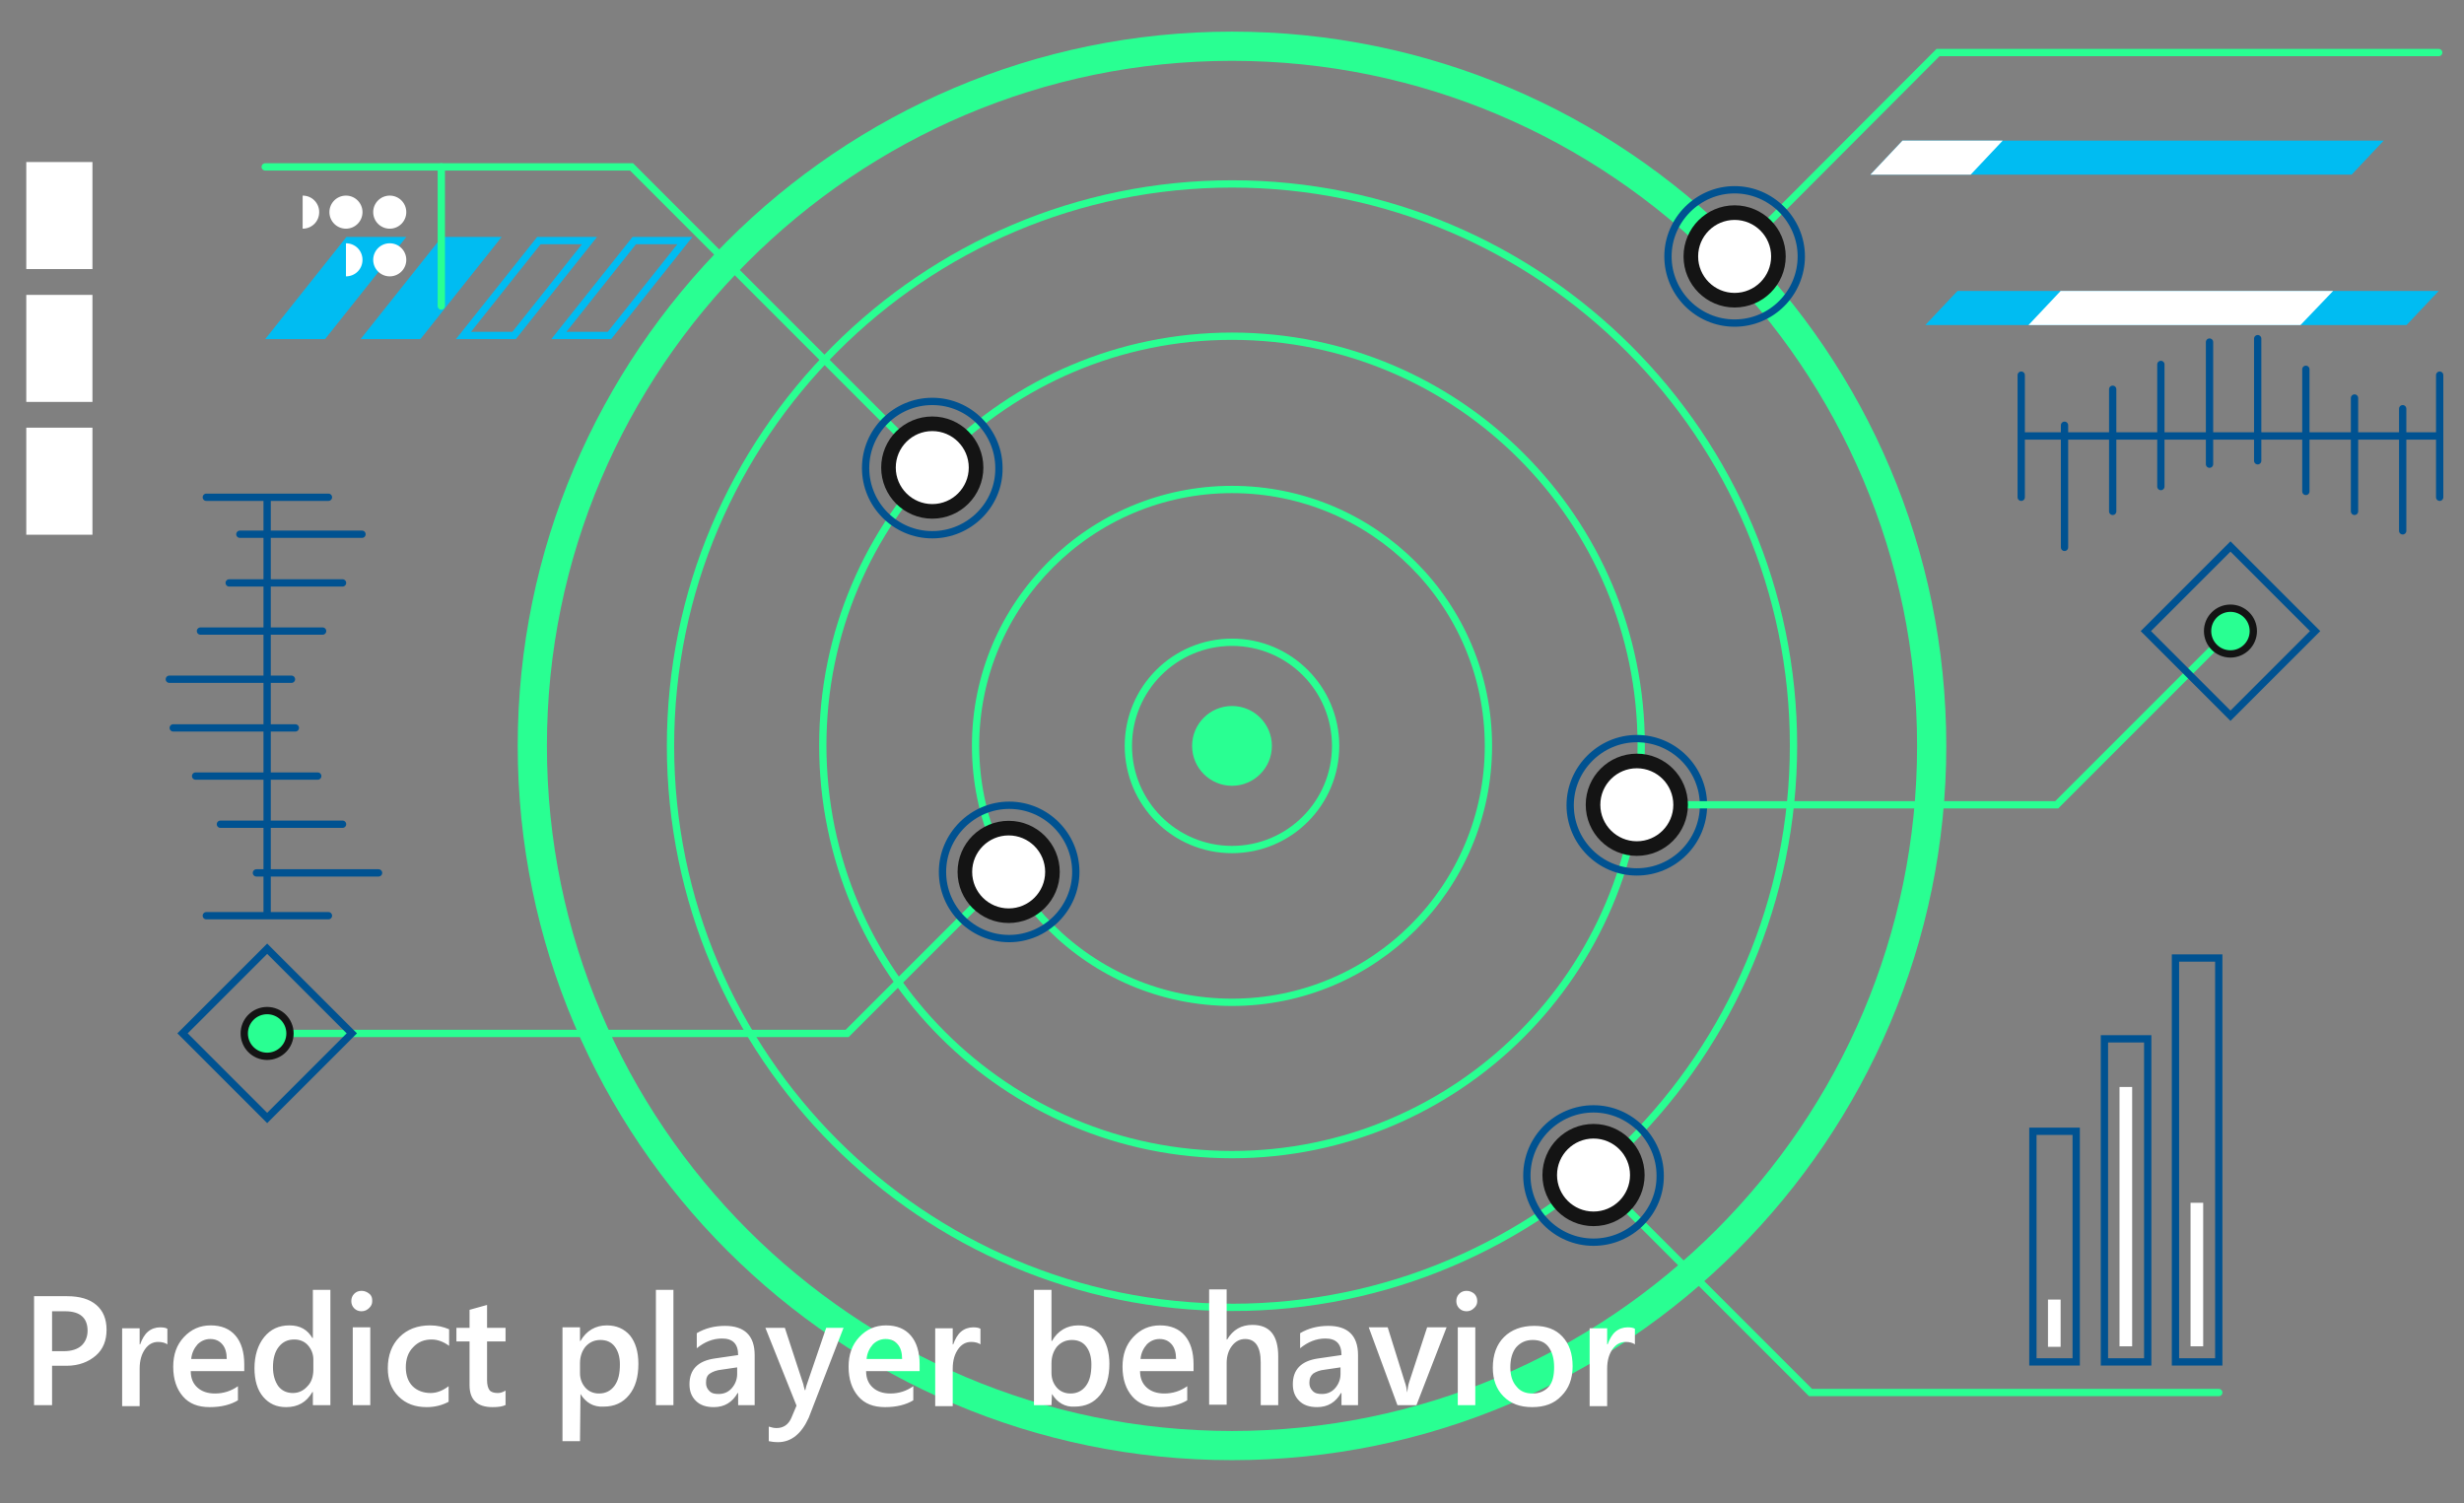<svg id="Layer_1" xmlns="http://www.w3.org/2000/svg" viewBox="0 0 506.4 309"><rect x="0" y="0" width="506.4" height="309" fill="#808080" stroke="none"/><style>.st0{fill:#29ff92}.st1,.st2,.st3{stroke-miterlimit:10}.st1{stroke-linecap:round;fill:none;stroke:#29ff92;stroke-width:1.5}.st2{fill:#fff;stroke:#141414;stroke-width:3}.st3{fill:none;stroke:#005291;stroke-width:1.5;stroke-linecap:round}.st4{fill:#00bcf2}.st5{fill:#fff}.st6{fill:#29ff92;stroke:#141414;stroke-width:1.5;stroke-linecap:round;stroke-miterlimit:10}</style><path class="st0" d="M253.2 12.5c77.6 0 140.8 63.2 140.8 140.8s-63.2 140.8-140.8 140.8-140.8-63.2-140.8-140.8S175.6 12.5 253.2 12.5m0-6c-80.9 0-146.8 65.9-146.8 146.8s65.9 146.8 146.8 146.8S400 234.2 400 153.3 334.2 6.5 253.2 6.5z"/><path class="st1" d="M253.2 268.7c-63.6 0-115.4-51.8-115.4-115.4S189.6 37.8 253.2 37.8s115.4 51.8 115.4 115.4-51.7 115.5-115.4 115.5z"/><path class="st1" d="M253.2 237.3c-46.4 0-84.1-37.7-84.1-84.1s37.7-84.1 84.1-84.1 84.1 37.7 84.1 84.1-37.7 84.1-84.1 84.1z"/><path class="st1" d="M253.2 206c-29.1 0-52.7-23.6-52.7-52.7s23.6-52.7 52.7-52.7 52.7 23.6 52.7 52.7-23.6 52.7-52.7 52.7z"/><circle class="st1" cx="253.2" cy="153.3" r="21.3"/><path class="st1" d="M191.6 96.1l-61.8-61.8H54.5m273 207.3l44.6 44.6H456M356.5 52.7l41.8-41.9h102.9"/><circle class="st2" cx="191.6" cy="96.1" r="9"/><circle class="st2" cx="356.5" cy="52.7" r="9"/><path class="st3" d="M327.5 255.3c-7.6 0-13.7-6.2-13.7-13.7 0-7.6 6.2-13.7 13.7-13.7s13.7 6.2 13.7 13.7c.1 7.5-6.1 13.7-13.7 13.7z"/><circle class="st2" cx="327.5" cy="241.5" r="9"/><path class="st3" d="M336.4 179.2c-7.6 0-13.7-6.2-13.7-13.7s6.2-13.7 13.7-13.7c7.6 0 13.7 6.2 13.7 13.7s-6.1 13.7-13.7 13.7z"/><path class="st4" d="M494.6 66.8h-98.9l6.6-7h98.9zm-11.3-30.9h-98.9l6.6-7h98.9z"/><path class="st3" d="M447.1 196.9h8.9v83h-8.9z"/><path class="st5" d="M450.2 247.2h2.6v29.5h-2.6z"/><path class="st3" d="M432.5 213.5h8.9v66.4h-8.9z"/><path class="st5" d="M435.6 223.4h2.6v53.3h-2.6z"/><path class="st3" d="M417.8 232.5h8.9v47.4h-8.9z"/><path class="st5" d="M420.9 267.1h2.6v9.7h-2.6zM5.4 33.3H19v22H5.4zm0 27.3H19v22H5.4z"/><path class="st4" d="M83.5 48.7H71.2l-16.7 21h12.3zm19.6 0H90.8l-16.7 21h12.3zm16.5 1.5l-14.3 18h-8.5l14.3-18h8.5m3.1-1.5h-12.3l-16.7 21H106l16.7-21zm16.5 1.5l-14.3 18h-8.5l14.3-18h8.5m3.1-1.5H130l-16.7 21h12.3l16.7-21z"/><path class="st1" d="M90.7 34.3v28.6"/><circle class="st5" cx="80.1" cy="43.6" r="3.4"/><circle class="st5" cx="71.1" cy="43.6" r="3.4"/><path class="st5" d="M62.2 47c1.9 0 3.4-1.5 3.4-3.4s-1.5-3.4-3.4-3.4V47z"/><circle class="st5" cx="80.1" cy="53.4" r="3.4"/><path class="st5" d="M71.1 56.8c1.9 0 3.4-1.5 3.4-3.4S73 50 71.1 50v6.8z"/><path class="st3" d="M191.6 109.9c-7.6 0-13.7-6.2-13.7-13.7 0-7.6 6.2-13.7 13.7-13.7 7.6 0 13.7 6.2 13.7 13.7.1 7.5-6.1 13.7-13.7 13.7zm164.9-43.5c-7.6 0-13.7-6.2-13.7-13.7S349 39 356.5 39s13.7 6.2 13.7 13.7-6.1 13.7-13.7 13.7z"/><circle class="st0" cx="253.2" cy="153.3" r="8.2"/><path class="st5" d="M391 28.9l-6.6 7H405l6.6-7zm32.5 30.9l-6.6 7h55.9l6.7-7z"/><path class="st1" d="M207.3 179.2l-33.2 33.2H54.9"/><circle class="st2" cx="207.3" cy="179.2" r="9"/><path class="st3" d="M207.4 192.9c-7.6 0-13.7-6.2-13.7-13.7s6.2-13.7 13.7-13.7c7.6 0 13.7 6.2 13.7 13.7s-6.2 13.7-13.7 13.7z"/><path transform="rotate(45.001 54.932 212.401)" class="st3" d="M42.6 200.1h24.6v24.6H42.6z"/><circle class="st6" cx="54.9" cy="212.4" r="4.7"/><path class="st3" d="M49.3 109.8h25.1m-32-7.6h25.1m-25.1 86h25.1m-20.4-68.4h23.3m-29.2 9.9h25.1m-31.5 9.9h25.1m-24.3 10h25.1m-20.5 9.9h25.1m-20 9.9h25.1m-17.7 10h25.1m-22.9 8.8v-86M493.8 84v25.1m7.6-32v25.1m-86-25.1v25.1m68.5-20.4v23.3m-10-29.2V101M464 69.6v25.1m-9.9-24.4v25.1m-10-20.5V100m-9.9-20v25.1m-9.9-17.7v25.1m-8.9-22.9h86"/><path class="st1" d="M336.4 165.4h86.3l35.7-35.7"/><path transform="rotate(45.001 458.394 129.713)" class="st3" d="M446.1 117.4h24.6V142h-24.6z"/><circle class="st6" cx="458.4" cy="129.7" r="4.7"/><path class="st5" d="M10.7 280.7v8.1H7v-22.4h6.8c2.6 0 4.6.6 6 1.8s2.1 2.9 2.1 5.1-.7 4-2.2 5.3-3.5 2.1-6 2.1h-3zm0-11.2v8.2h2.4c1.6 0 2.8-.4 3.6-1.1s1.3-1.8 1.3-3.1c0-2.6-1.5-4-4.6-4h-2.7zm23.7 6.8c-.4-.3-1.1-.5-1.9-.5-1.1 0-2 .5-2.7 1.5s-1.1 2.3-1.1 4v7.7h-3.6v-16h3.6v3.3h.1c.4-1.1.9-2 1.6-2.6s1.6-.9 2.5-.9c.7 0 1.2.1 1.5.3v3.2zm15.7 5.5H39.2c0 1.5.5 2.6 1.4 3.4.9.8 2.1 1.2 3.6 1.2 1.7 0 3.3-.5 4.7-1.5v2.9c-1.5.9-3.4 1.4-5.8 1.4s-4.2-.7-5.5-2.2c-1.3-1.5-2-3.5-2-6.1 0-2.5.7-4.5 2.2-6.1 1.5-1.6 3.3-2.4 5.5-2.4s3.9.7 5.1 2.1c1.2 1.4 1.8 3.4 1.8 5.9v1.4zm-3.5-2.5c0-1.3-.3-2.3-.9-3-.6-.7-1.4-1.1-2.5-1.1-1 0-1.9.4-2.6 1.1-.7.8-1.2 1.8-1.3 3h7.3zm21.3 9.5h-3.6v-2.7h-.1c-1.2 2.1-3 3.1-5.4 3.1-2 0-3.5-.7-4.7-2.1-1.2-1.4-1.8-3.4-1.8-5.9 0-2.6.7-4.8 2-6.4 1.3-1.6 3-2.4 5.2-2.4s3.7.9 4.7 2.6h.1v-9.9h3.6v23.7zm-3.5-7.3v-2.1c0-1.1-.4-2.1-1.1-2.9-.7-.8-1.7-1.2-2.8-1.2-1.4 0-2.4.5-3.2 1.5-.8 1-1.2 2.4-1.2 4.2 0 1.6.4 2.9 1.1 3.9.7.9 1.7 1.4 3 1.4 1.2 0 2.2-.5 3-1.4.8-.8 1.2-2 1.2-3.4zm9.9-12c-.6 0-1.1-.2-1.5-.6s-.6-.9-.6-1.5.2-1.1.6-1.5.9-.6 1.5-.6 1.1.2 1.6.6.6.9.6 1.5-.2 1-.6 1.4-.9.7-1.6.7zm1.8 19.3h-3.6v-16h3.6v16zm16.1-.7c-1.3.7-2.8 1.1-4.5 1.1-2.4 0-4.3-.7-5.8-2.2-1.5-1.5-2.2-3.4-2.2-5.8 0-2.6.8-4.8 2.4-6.4 1.6-1.6 3.7-2.4 6.3-2.4 1.5 0 2.7.3 3.9.8v3.4c-1.1-.8-2.3-1.3-3.6-1.3-1.5 0-2.8.5-3.8 1.6-1 1-1.5 2.4-1.5 4.1 0 1.7.5 3 1.4 3.9s2.2 1.4 3.7 1.4c1.3 0 2.5-.5 3.7-1.4v3.2zm11.8.6c-.7.4-1.6.5-2.8.5-3.1 0-4.7-1.5-4.7-4.5v-9h-2.7v-2.8h2.7v-3.7l3.6-1v4.7h3.8v2.8h-3.8v8c0 .9.2 1.6.5 2s.9.6 1.7.6c.6 0 1.1-.2 1.6-.5v2.9zm15.3-2.2l-.1 9.7h-3.6v-23.4h3.6v2.8h.1c1.2-2.1 3.1-3.2 5.4-3.2 2 0 3.6.7 4.8 2.1 1.1 1.4 1.7 3.3 1.7 5.8 0 2.7-.6 4.8-1.9 6.4s-3 2.4-5.3 2.4c-2 .1-3.6-.8-4.7-2.6zm-.1-6.3v2c0 1.2.4 2.2 1.1 3 .7.8 1.7 1.2 2.8 1.2 1.3 0 2.4-.5 3.2-1.6s1.1-2.5 1.1-4.4c0-1.6-.4-2.8-1.1-3.7-.7-.9-1.7-1.3-2.9-1.3-1.3 0-2.3.5-3.1 1.4-.7.9-1.1 2-1.1 3.4zm19.2 8.6h-3.6v-23.7h3.6v23.7zm16.8 0h-3.5v-2.5h-.1c-1.1 1.9-2.7 2.9-4.9 2.9-1.6 0-2.8-.4-3.7-1.3s-1.3-2-1.3-3.4c0-3 1.7-4.8 5.2-5.3l4.8-.7c0-2.3-1.1-3.4-3.3-3.4-1.9 0-3.6.7-5.2 2V274c1.7-1 3.6-1.5 5.8-1.5 4 0 6.1 2 6.1 6v10.3zm-3.5-7.8l-3.4.5c-1 .1-1.8.4-2.4.8s-.8 1-.8 1.9c0 .7.2 1.2.7 1.7s1.1.6 1.9.6c1.1 0 2-.4 2.7-1.2s1.1-1.8 1.1-2.9V281zm21.7-8.2l-7.2 18.6c-1.5 3.3-3.6 5-6.3 5-.8 0-1.4-.1-1.9-.2v-3c.6.2 1.1.3 1.6.3 1.4 0 2.4-.7 3-2l1.1-2.6-6.4-16h4l3.8 11.6c0 .1.1.5.3 1.2h.1c.1-.2.1-.6.3-1.1l4-11.7h3.6zm15.5 9H178c0 1.5.5 2.6 1.4 3.4.9.8 2.1 1.2 3.6 1.2 1.7 0 3.3-.5 4.7-1.5v2.9c-1.5.9-3.4 1.4-5.8 1.4s-4.2-.7-5.5-2.2c-1.3-1.5-2-3.5-2-6.1 0-2.5.7-4.5 2.2-6.1 1.5-1.6 3.3-2.4 5.5-2.4s3.9.7 5.1 2.1c1.2 1.4 1.8 3.4 1.8 5.9v1.4zm-3.5-2.5c0-1.3-.3-2.3-.9-3-.6-.7-1.4-1.1-2.5-1.1-1 0-1.9.4-2.6 1.1-.7.8-1.2 1.8-1.3 3h7.3zm16.1-3c-.4-.3-1.1-.5-1.9-.5-1.1 0-2 .5-2.7 1.5s-1.1 2.3-1.1 4v7.7h-3.6v-16h3.6v3.3h.1c.4-1.1.9-2 1.6-2.6s1.6-.9 2.5-.9c.7 0 1.2.1 1.5.3v3.2zm14.7 10.2l-.1 2.3h-3.6v-23.7h3.6v10.5h.1c1.2-2.1 3.1-3.2 5.4-3.2 2 0 3.6.7 4.7 2.1s1.7 3.4 1.7 5.8c0 2.7-.6 4.8-1.9 6.4s-3 2.4-5.3 2.4c-1.9.1-3.5-.8-4.6-2.6zm-.1-6.3v2c0 1.2.4 2.2 1.1 3 .7.8 1.7 1.2 2.8 1.2 1.3 0 2.4-.5 3.2-1.6s1.1-2.5 1.1-4.4c0-1.6-.4-2.8-1.1-3.7-.7-.9-1.7-1.3-2.9-1.3-1.3 0-2.3.5-3.1 1.4-.7.9-1.1 2-1.1 3.4zm29.1 1.6h-10.9c0 1.5.5 2.6 1.4 3.4.9.8 2.1 1.2 3.6 1.2 1.7 0 3.3-.5 4.7-1.5v2.9c-1.5.9-3.4 1.4-5.8 1.4s-4.2-.7-5.5-2.2c-1.3-1.5-2-3.5-2-6.1 0-2.5.7-4.5 2.2-6.1 1.5-1.6 3.3-2.4 5.5-2.4s3.9.7 5.1 2.1c1.2 1.4 1.8 3.4 1.8 5.9v1.4zm-3.5-2.5c0-1.3-.3-2.3-.9-3-.6-.7-1.4-1.1-2.5-1.1-1 0-1.9.4-2.6 1.1-.7.8-1.2 1.8-1.3 3h7.3zm21 9.5h-3.6V280c0-3.2-1.1-4.8-3.2-4.8-1.1 0-2 .5-2.7 1.4s-1.1 2.1-1.1 3.5v8.6h-3.6V265h3.6v10.3h.1c1.2-2 2.9-3 5.2-3 3.6 0 5.3 2.2 5.3 6.5v10zm16.5 0h-3.5v-2.5h-.1c-1.1 1.9-2.7 2.9-4.9 2.9-1.6 0-2.8-.4-3.7-1.3s-1.3-2-1.3-3.4c0-3 1.7-4.8 5.2-5.3l4.8-.7c0-2.3-1.1-3.4-3.3-3.4-1.9 0-3.6.7-5.2 2V274c1.7-1 3.6-1.5 5.8-1.5 4 0 6.1 2 6.1 6v10.3zm-3.5-7.8l-3.4.5c-1 .1-1.8.4-2.4.8-.5.4-.8 1-.8 1.9 0 .7.2 1.2.7 1.7s1.1.6 1.9.6c1.1 0 2-.4 2.7-1.2.7-.8 1.1-1.8 1.1-2.9V281zm21.6-8.2l-6.2 16h-3.9l-5.9-16h3.9l3.5 11.2c.3.8.4 1.5.5 2.2.1-.8.2-1.5.4-2.1l3.7-11.3h4zm4.1-3.3c-.6 0-1.1-.2-1.5-.6s-.6-.9-.6-1.5.2-1.1.6-1.5.9-.6 1.5-.6 1.1.2 1.6.6c.4.4.6.9.6 1.5s-.2 1-.6 1.4c-.5.5-1 .7-1.6.7zm1.8 19.3h-3.6v-16h3.6v16zm11.7.4c-2.5 0-4.4-.7-5.9-2.2-1.5-1.5-2.2-3.5-2.2-5.9 0-2.7.8-4.8 2.3-6.3 1.5-1.5 3.6-2.3 6.2-2.3 2.5 0 4.4.7 5.8 2.2 1.4 1.5 2.1 3.5 2.1 6.1 0 2.6-.8 4.6-2.3 6.1-1.5 1.6-3.5 2.3-6 2.3zm.1-13.8c-1.4 0-2.5.5-3.4 1.5-.8 1-1.2 2.4-1.2 4.1 0 1.7.4 3 1.3 4 .8 1 1.9 1.4 3.3 1.4s2.5-.5 3.3-1.4 1.1-2.3 1.1-4c0-1.8-.4-3.1-1.1-4.1s-1.8-1.5-3.3-1.5zm21 .9c-.4-.3-1.1-.5-1.9-.5-1.1 0-2 .5-2.7 1.5s-1.1 2.3-1.1 4v7.7h-3.6v-16h3.6v3.3h.1c.4-1.1.9-2 1.6-2.6s1.6-.9 2.5-.9c.7 0 1.2.1 1.5.3v3.2z"/><circle class="st2" cx="336.4" cy="165.4" r="9"/><path class="st5" d="M5.4 87.9H19v22H5.4z"/></svg>